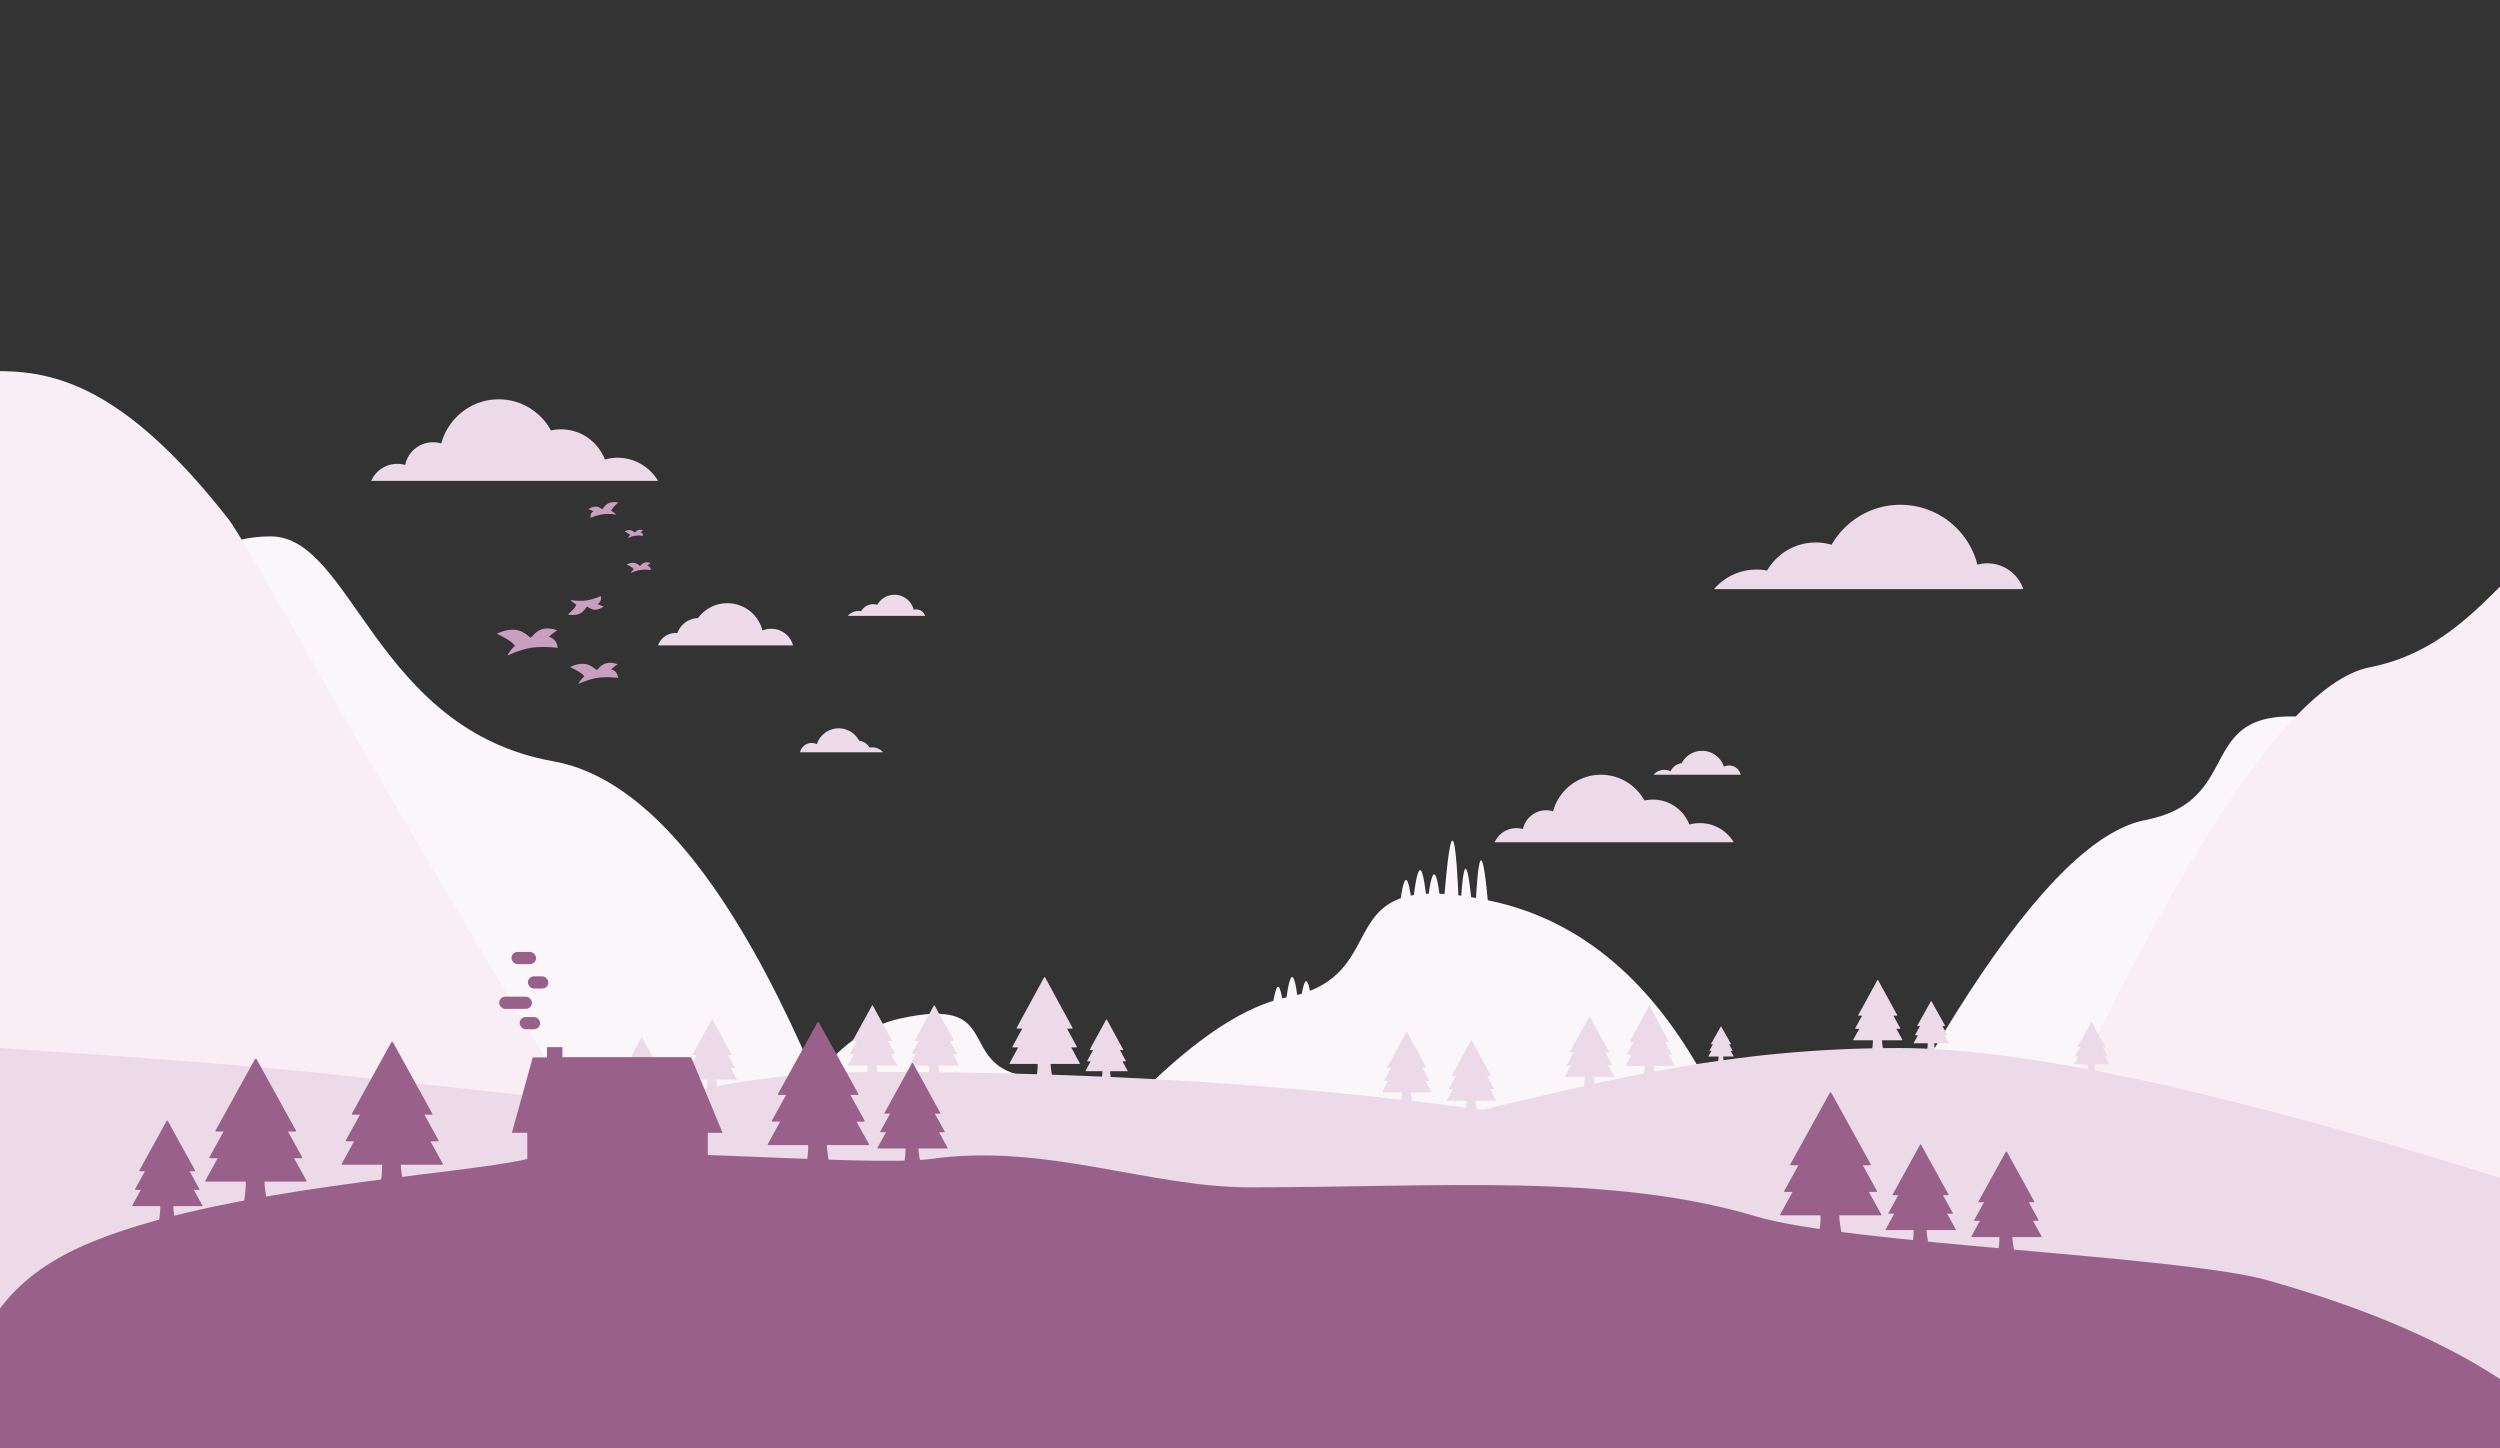 <svg xmlns="http://www.w3.org/2000/svg" width="1778" height="1030" style="background:#fff">
  <rect width="100%" height="100%" fill="#333333" stroke="none"/>
  <g fill="none" fill-rule="evenodd">
    <path fill="#FBF6F9" d="M192.453 381.469c58.181 0 74.174 137.367 201.114 159.972 98.33 17.51 190.035 180.364 275.113 488.559H2.332c6.57-432.354 69.944-648.531 190.121-648.531zM1671.438 515c-122.264-26.773-65.501 52.582-145.711 68.219-69.281 13.506-166.348 162.433-291.2 446.781h666.348c-34.08-317.301-110.56-488.968-229.437-515z"/>
    <path fill="#FBF6F9" d="M1049.737 638.66c1.042-17.874 2.245-26.811 3.609-26.811 1.405 0 2.993 9.48 4.764 28.44 1.094.228 2.203.465 3.328.711 118.878 26.032 194.326 155.699 226.343 389H621.434c120.9-190.853 215.649-296.93 284.248-318.232 1.12-6.613 2.218-9.92 3.295-9.92.98 0 1.948 2.737 2.905 8.21 1.037-.25 2.068-.48 3.093-.69 1.365-9.68 2.7-14.52 4.002-14.52 1.224 0 2.429 4.265 3.615 12.794 1.123-.3 2.214-.614 3.276-.942 1.055-5.9 2.092-8.851 3.11-8.851.894 0 1.778 2.278 2.652 6.834 40.56-16.025 31.715-54.284 64.562-65.812 1.29-8.681 2.551-13.022 3.785-13.022 1.14 0 2.262 3.696 3.37 11.087a63.242 63.242 0 0 1 2.202-.398c1.514-11.793 2.99-17.69 4.428-17.69 1.402 0 2.78 5.602 4.134 16.805a95.21 95.21 0 0 1 1.978-.08c1.325-9.15 2.621-13.724 3.888-13.724 1.27 0 2.519 4.589 3.748 13.767 1.188.045 2.404.108 3.65.188 2.112-25.303 3.979-37.955 5.602-37.955 1.644 0 3.053 12.964 4.228 38.894.668.083 1.344.17 2.027.26.923-12.77 1.96-19.154 3.114-19.154 1.185 0 2.5 6.738 3.944 20.215 1.13.188 2.28.386 3.447.595z"/>
    <path fill="#FBF6F9" d="M640.607 724.284c73.393-16.069 39.319 31.558 87.468 40.943 41.589 8.106 102.902 96.364 183.94 264.773h-400c14.367-188.187 57.23-290.092 128.592-305.716z"/>
    <path fill="#F9EEF5" d="M1833.895 381.469c-44.393 0-68.435 77.494-148.645 93.13-69.281 13.507-177.647 198.64-325.098 555.401H2026.5c-8.226-432.354-72.428-648.531-192.605-648.531zM.348 263.988c44.128 0 92.676 16.596 162.261 105.348 5.289 6.745 29.85 48.733 73.685 125.965C279.233 570.954 385.19 749.187 554.164 1030h-941.676C-237.114 519.326-107.828 263.988.348 263.988z"/>
    <g fill="#ECDAE8">
      <path d="M468 459a13.309 13.309 0 0 1 12.55-8.824c.418 0 .83.02 1.237.057a15.97 15.97 0 0 1 14.636-10.639A25.739 25.739 0 0 1 517.274 429c12.088 0 22.229 8.29 24.988 19.466a15.993 15.993 0 0 1 6.296-1.282c7.407 0 13.636 5.014 15.442 11.816h-96zM1063 599c2.628-5.905 8.55-10.022 15.433-10.022 1.627 0 3.2.23 4.689.66 1.61-7.64 8.394-13.376 16.519-13.376 1.706 0 3.353.253 4.906.724 4.07-14.974 17.769-25.986 34.041-25.986 13.34 0 24.951 7.4 30.945 18.318a27.982 27.982 0 0 1 5.997-.647c11.825 0 21.93 7.363 25.974 17.751 2.4-.673 4.93-1.033 7.545-1.033 10.184 0 19.091 5.46 23.951 13.611h-170zM264 342c3.153-7.135 10.259-12.11 18.52-12.11 1.952 0 3.84.278 5.626.797 1.933-9.232 10.074-16.162 19.823-16.162 2.048 0 4.024.306 5.887.874C318.74 297.306 335.18 284 354.706 284c16.008 0 29.941 8.943 37.133 22.134a33.356 33.356 0 0 1 7.197-.781c14.19 0 26.316 8.896 31.169 21.449a33.266 33.266 0 0 1 9.054-1.248c12.22 0 22.91 6.597 28.741 16.446H264zM569 535c.827-3.767 4.202-6.588 8.24-6.588 1.333 0 2.594.307 3.715.854 2.102-6.534 8.262-11.266 15.534-11.266 6.315 0 11.79 3.567 14.5 8.784a10.128 10.128 0 0 1 7.469 4.906c.61-.114 1.24-.174 1.882-.174 3.06 0 5.804 1.35 7.66 3.484h-59zM658 438c-.909-2.67-3.427-4.588-6.39-4.588a6.73 6.73 0 0 0-1.77.235C648.27 427.524 642.736 423 636.152 423c-5.235 0-9.806 2.86-12.25 7.111a9.966 9.966 0 0 0-2.822-.405c-3.686 0-6.907 2.002-8.643 4.984a10.015 10.015 0 0 0-1.862-.174A9.965 9.965 0 0 0 603 438h55zM1439 419c-3.635-10.677-13.706-18.353-25.562-18.353-2.449 0-4.821.328-7.077.941-6.287-24.493-28.417-42.588-54.753-42.588-20.942 0-39.225 11.442-48.997 28.446a39.864 39.864 0 0 0-11.29-1.622c-14.744 0-27.627 8.01-34.575 19.936a40.06 40.06 0 0 0-7.447-.695c-12.106 0-22.958 5.4-30.299 13.935h220zM1238 551c-.826-3.767-4.2-6.588-8.238-6.588a8.438 8.438 0 0 0-3.713.854c-2.101-6.534-8.26-11.266-15.53-11.266a16.311 16.311 0 0 0-14.495 8.784 10.122 10.122 0 0 0-7.914 5.756 10.126 10.126 0 0 0-4.453-1.024A10.12 10.12 0 0 0 1176 551h62z"/>
    </g>
    <g>
      <path fill="#ECDAE8" d="M452.652 787.539c42.718-14.473 96.681-25.18 174.184-25.18 152.357 0 294.857 8.974 427.5 26.92 87.797-20.443 174.288-43.927 296.32-43.927 88.719 0 231.167 30.773 427.344 92.32v196.867H0V745.352c107.781 7.112 185.74 13.264 233.879 18.453 79.895 8.612 152.816 16.628 218.773 23.734z"/>
      <path fill="#996189" d="M1835.984 1030c-44.28-50.313-118.924-90.185-223.93-119.617-60.974-17.09-297.883-25.657-363.156-45.266-103.338-31.043-227.465-20.672-359.898-20.672-71.88 0-145.282-31.56-226.496-20.257-46.283 6.44-237.938-12.076-287.098 0-45.903 11.275-221.656 20.257-315.695 61.476-62.693 27.48-89.815 75.591-81.367 144.336h1857.64z"/>
      <path fill="#ECDAE8" d="M459.474 780.82v.087c0 1.3.307 3.665.922 7.093h-7.988c.389-2.957.583-5.115.583-6.474 0-.215-.005-.45-.015-.706h-13.741a.235.235 0 0 1-.206-.348l4.277-7.812h-2.667a.235.235 0 0 1-.207-.348l4.902-8.95h-2.59a.235.235 0 0 1-.206-.349l13.596-24.826a.353.353 0 0 1 .619 0l13.596 24.826a.235.235 0 0 1-.206.349h-2.547l4.902 8.95a.235.235 0 0 1-.207.348h-2.597l4.277 7.812a.235.235 0 0 1-.206.348h-14.29zM509.474 767.82v.087c0 1.3.307 3.665.922 7.093h-7.988c.389-2.957.583-5.115.583-6.474 0-.215-.005-.45-.015-.706h-13.741a.235.235 0 0 1-.206-.348l4.277-7.812h-2.667a.235.235 0 0 1-.207-.348l4.902-8.95h-2.59a.235.235 0 0 1-.206-.349l13.596-24.826a.353.353 0 0 1 .619 0l13.596 24.826a.235.235 0 0 1-.206.349h-2.547l4.902 8.95a.235.235 0 0 1-.207.348h-2.597l4.277 7.812a.235.235 0 0 1-.206.348h-14.29zM623.474 757.82v.087c0 1.3.307 3.665.922 7.093h-7.988c.389-2.957.583-5.115.583-6.474 0-.215-.005-.45-.015-.706h-13.741a.235.235 0 0 1-.206-.348l4.277-7.812h-2.667a.235.235 0 0 1-.207-.348l4.902-8.95h-2.59a.235.235 0 0 1-.206-.349l13.596-24.826a.353.353 0 0 1 .619 0l13.596 24.826a.235.235 0 0 1-.206.349h-2.547l4.902 8.95a.235.235 0 0 1-.207.348h-2.597l4.277 7.812a.235.235 0 0 1-.206.348h-14.29zM667.474 757.82v.087c0 1.3.307 3.665.922 7.093h-7.988c.389-2.957.583-5.115.583-6.474 0-.215-.005-.45-.015-.706h-13.741a.235.235 0 0 1-.206-.348l4.277-7.812h-2.667a.235.235 0 0 1-.207-.348l4.902-8.95h-2.59a.235.235 0 0 1-.206-.349l13.596-24.826a.353.353 0 0 1 .619 0l13.596 24.826a.235.235 0 0 1-.206.349h-2.547l4.902 8.95a.235.235 0 0 1-.207.348h-2.597l4.277 7.812a.235.235 0 0 1-.206.348h-14.29zM747.25 756.66l-.001.126c0 1.873.439 5.278 1.317 10.214h-11.412c.555-4.258.833-7.366.833-9.322 0-.31-.007-.65-.02-1.017h-19.63a.339.339 0 0 1-.297-.5l6.112-11.25h-3.809a.339.339 0 0 1-.297-.5l7.003-12.89h-3.698a.339.339 0 0 1-.297-.5l19.419-35.744a.508.508 0 0 1 .893 0l19.419 35.743a.339.339 0 0 1-.298.5h-3.636l7.003 12.89a.339.339 0 0 1-.297.501h-3.709l6.112 11.25a.339.339 0 0 1-.298.5h-20.413zM789.55 761.825v.075c0 1.119.263 3.152.79 6.1h-6.848c.334-2.543.5-4.399.5-5.568 0-.185-.004-.387-.012-.607h-11.777a.203.203 0 0 1-.178-.3l3.666-6.717h-2.284a.203.203 0 0 1-.179-.3l4.201-7.697h-2.217a.203.203 0 0 1-.179-.3l11.651-21.346a.305.305 0 0 1 .535 0l11.65 21.345a.203.203 0 0 1-.178.301h-2.18l4.2 7.696a.203.203 0 0 1-.178.301h-2.224l3.666 6.717a.203.203 0 0 1-.179.3H789.55zM1133.474 765.82v.087c0 1.3.307 3.665.922 7.093h-7.988c.389-2.957.583-5.115.583-6.474 0-.215-.005-.45-.015-.706h-13.741a.235.235 0 0 1-.206-.348l4.277-7.812h-2.667a.235.235 0 0 1-.207-.348l4.902-8.95h-2.59a.235.235 0 0 1-.206-.349l13.596-24.826a.353.353 0 0 1 .619 0l13.596 24.826a.235.235 0 0 1-.206.349h-2.547l4.902 8.95a.235.235 0 0 1-.207.348h-2.597l4.277 7.812a.235.235 0 0 1-.206.348h-14.29zM1176.077 758c.018 1.33.326 3.663.923 7h-8c.39-2.97.584-5.136.584-6.5 0-.156-.002-.323-.007-.5h-13.18a.235.235 0 0 1-.207-.348l4.185-7.652h-2.983a.235.235 0 0 1-.208-.346L1161.8 741h-2.406a.235.235 0 0 1-.207-.347l13.502-25.076a.353.353 0 0 1 .622 0l13.502 25.076a.235.235 0 0 1-.207.347h-2.406l4.616 8.654a.235.235 0 0 1-.208.346h-1.983l4.185 7.652a.235.235 0 0 1-.207.348h-14.526zM1338.474 739.82v.087c0 1.3.307 3.665.922 7.093h-7.988c.389-2.957.583-5.115.583-6.474 0-.215-.005-.45-.015-.706h-13.741a.235.235 0 0 1-.206-.348l4.277-7.812h-2.667a.235.235 0 0 1-.207-.348l4.902-8.95h-2.59a.235.235 0 0 1-.206-.349l13.596-24.826a.353.353 0 0 1 .619 0l13.596 24.826a.235.235 0 0 1-.206.349h-2.547l4.902 8.95a.235.235 0 0 1-.207.348h-2.597l4.277 7.812a.235.235 0 0 1-.206.348h-14.29zM1375.625 741.974v.06c0 .911.219 2.567.658 4.966h-5.706c.278-2.07.417-3.58.417-4.532 0-.15-.004-.315-.01-.494h-9.82a.165.165 0 0 1-.143-.245l3.055-5.467h-1.908a.165.165 0 0 1-.144-.245l3.5-6.264h-1.852a.165.165 0 0 1-.144-.245l9.716-17.387a.247.247 0 0 1 .431 0l9.716 17.387a.165.165 0 0 1-.143.245h-1.822l3.5 6.264a.165.165 0 0 1-.144.245h-1.858l3.055 5.467a.165.165 0 0 1-.144.245h-10.21zM1489.625 756.974v.06c0 .911.219 2.567.658 4.966h-5.706c.278-2.07.417-3.58.417-4.532 0-.15-.004-.315-.01-.494h-9.82a.165.165 0 0 1-.143-.245l3.055-5.467h-1.908a.165.165 0 0 1-.144-.245l3.5-6.264h-1.852a.165.165 0 0 1-.144-.245l9.716-17.387a.247.247 0 0 1 .431 0l9.716 17.387a.165.165 0 0 1-.143.245h-1.822l3.5 6.264a.165.165 0 0 1-.144.245h-1.858l3.055 5.467a.165.165 0 0 1-.144.245h-10.21zM1003.474 776.82v.087c0 1.3.307 3.665.922 7.093h-7.988c.389-2.957.583-5.115.583-6.474 0-.215-.005-.45-.015-.706h-13.741a.235.235 0 0 1-.206-.348l4.277-7.812h-2.667a.235.235 0 0 1-.207-.348l4.902-8.95h-2.59a.235.235 0 0 1-.206-.349l13.596-24.826a.353.353 0 0 1 .619 0l13.596 24.826a.235.235 0 0 1-.206.349h-2.547l4.902 8.95a.235.235 0 0 1-.207.348h-2.597l4.277 7.812a.235.235 0 0 1-.206.348h-14.29zM1049.474 782.82v.087c0 1.3.307 3.665.922 7.093h-7.988c.389-2.957.583-5.115.583-6.474 0-.215-.005-.45-.015-.706h-13.741a.235.235 0 0 1-.206-.348l4.277-7.812h-2.667a.235.235 0 0 1-.207-.348l4.902-8.95h-2.59a.235.235 0 0 1-.206-.349l13.596-24.826a.353.353 0 0 1 .619 0l13.596 24.826a.235.235 0 0 1-.206.349h-2.547l4.902 8.95a.235.235 0 0 1-.207.348h-2.597l4.277 7.812a.235.235 0 0 1-.206.348h-14.29zM1225.53 751.41v.043c0 .65.158 1.833.474 3.547h-4.109c.2-1.479.3-2.558.3-3.237 0-.108-.002-.225-.007-.353h-7.07a.118.118 0 0 1-.103-.175l2.2-3.905h-1.375a.118.118 0 0 1-.103-.175l2.52-4.474h-1.334a.118.118 0 0 1-.103-.176l6.997-12.421a.176.176 0 0 1 .308 0l6.997 12.421a.118.118 0 0 1-.103.176h-1.313l2.52 4.474a.118.118 0 0 1-.102.175h-1.339l2.2 3.905a.118.118 0 0 1-.103.175h-7.352z"/>
      <g fill="#996189">
        <path d="M491.63 752.023H389.197l10.068 53.618h114.637z"/>
        <path d="M375.001 804.733v28.997h128.4v-28.996zM389.001 744.733v14H400v-14z"/>
        <path d="M378.895 752.023h111.87l-7.818 53.618H364.055z"/>
      </g>
      <g fill="#996189" transform="translate(355 677)">
        <rect width="14.583" height="8.684" x="14.583" y="46.316" rx="4.342"/>
        <rect width="23.333" height="8.684" y="31.842" rx="4.342"/>
        <rect width="14.583" height="8.684" x="20.417" y="17.368" rx="4.342"/>
        <rect width="17.5" height="8.684" x="8.75" rx="4.342"/>
      </g>
      <g fill="#996189">
        <path d="M188.119 840.353l-.001.177c0 2.654.632 7.477 1.897 14.47H173.58c.8-6.033 1.2-10.435 1.2-13.207 0-.439-.01-.92-.03-1.44H146.48a.48.48 0 0 1-.42-.712l8.799-15.934h-5.491a.48.48 0 0 1-.42-.712l10.082-18.257h-5.33a.48.48 0 0 1-.42-.712l27.973-50.657a.72.72 0 0 1 1.26 0l27.975 50.657a.48.48 0 0 1-.42.712h-5.242l10.082 18.257a.48.48 0 0 1-.42.712h-5.347l8.8 15.934a.48.48 0 0 1-.421.712h-29.401zM285.119 828.353l-.001.177c0 2.654.632 7.477 1.897 14.47H270.58c.8-6.033 1.2-10.435 1.2-13.207 0-.439-.01-.92-.03-1.44H243.48a.48.48 0 0 1-.42-.712l8.799-15.934h-5.491a.48.48 0 0 1-.42-.712l10.082-18.257h-5.33a.48.48 0 0 1-.42-.712l27.973-50.657a.72.72 0 0 1 1.26 0l27.975 50.657a.48.48 0 0 1-.42.712h-5.242l10.082 18.257a.48.48 0 0 1-.42.712h-5.347l8.8 15.934a.48.48 0 0 1-.421.712h-29.401zM588.119 814.353l-.001.177c0 2.654.632 7.477 1.897 14.47H573.58c.8-6.033 1.2-10.435 1.2-13.207 0-.439-.01-.92-.03-1.44H546.48a.48.48 0 0 1-.42-.712l8.799-15.934h-5.491a.48.48 0 0 1-.42-.712l10.082-18.257h-5.33a.48.48 0 0 1-.42-.712l27.973-50.657a.72.72 0 0 1 1.26 0l27.975 50.657a.48.48 0 0 1-.42.712h-5.242l10.082 18.257a.48.48 0 0 1-.42.712h-5.347l8.8 15.934a.48.48 0 0 1-.421.712h-29.401zM653.25 816.804l-.001.124c0 1.847.439 5.205 1.317 10.072h-11.412c.555-4.2.833-7.263.833-9.193 0-.306-.007-.64-.02-1.003h-19.63a.336.336 0 0 1-.294-.498l6.109-11.088h-3.81a.336.336 0 0 1-.294-.498l7-12.707h-3.697a.336.336 0 0 1-.295-.498l19.422-35.251a.504.504 0 0 1 .883 0l19.421 35.251a.336.336 0 0 1-.294.498h-3.637l7 12.707a.336.336 0 0 1-.294.498h-3.709l6.11 11.088a.336.336 0 0 1-.295.498h-20.414zM1308.119 864.353l-.001.177c0 2.654.632 7.477 1.897 14.47h-16.434c.8-6.033 1.2-10.435 1.2-13.207 0-.439-.01-.92-.03-1.44h-28.271a.48.48 0 0 1-.42-.712l8.799-15.934h-5.491a.48.48 0 0 1-.42-.712l10.082-18.257h-5.33a.48.48 0 0 1-.42-.712l27.973-50.657a.72.72 0 0 1 1.26 0l27.975 50.657a.48.48 0 0 1-.42.712h-5.242l10.082 18.257a.48.48 0 0 1-.42.712h-5.347l8.8 15.934a.48.48 0 0 1-.421.712h-29.401zM1370.25 874.804l-.002.124c0 1.847.44 5.205 1.318 10.072h-11.412c.555-4.2.833-7.263.833-9.193 0-.306-.007-.64-.02-1.003h-19.63a.336.336 0 0 1-.294-.498l6.109-11.088h-3.81a.336.336 0 0 1-.294-.498l7-12.707h-3.697a.336.336 0 0 1-.295-.498l19.422-35.251a.504.504 0 0 1 .883 0l19.421 35.251a.336.336 0 0 1-.294.498h-3.637l7 12.707a.336.336 0 0 1-.294.498h-3.709l6.11 11.088a.336.336 0 0 1-.295.498h-20.414zM1431.25 879.804l-.002.124c0 1.847.44 5.205 1.318 10.072h-11.412c.555-4.2.833-7.263.833-9.193 0-.306-.007-.64-.02-1.003h-19.63a.336.336 0 0 1-.294-.498l6.109-11.088h-3.81a.336.336 0 0 1-.294-.498l7-12.707h-3.697a.336.336 0 0 1-.295-.498l19.422-35.251a.504.504 0 0 1 .883 0l19.421 35.251a.336.336 0 0 1-.294.498h-3.637l7 12.707a.336.336 0 0 1-.294.498h-3.709l6.11 11.088a.336.336 0 0 1-.295.498h-20.414zM123.25 857.804l-.002.124c0 1.847.44 5.205 1.318 10.072h-11.412c.555-4.2.833-7.263.833-9.193 0-.306-.007-.64-.02-1.003h-19.63a.336.336 0 0 1-.294-.498l6.109-11.088h-3.81a.336.336 0 0 1-.294-.498l7-12.707h-3.697a.336.336 0 0 1-.295-.498l19.422-35.251a.504.504 0 0 1 .883 0l19.421 35.251a.336.336 0 0 1-.294.498h-3.637l7 12.707a.336.336 0 0 1-.294.498h-3.709l6.11 11.088a.336.336 0 0 1-.295.498h-20.414z"/>
      </g>
    </g>
    <g fill="#CA9EBE">
      <path d="M360.826 466.223c6.657-3.032 12.494-4.901 17.51-5.606 5.017-.705 11.12-.666 18.31.117-.778-6.75-5.902-9.46-15.37-8.13-9.47 1.33-16.286 5.87-20.45 13.62z"/>
      <path d="M353.327 450.672c7.34-3.352 13.402-3.757 18.185-1.213 4.783 2.544 8.005 5.958 9.667 10.242l-14.125 1.985c-.24-1.702-1.319-3.333-3.239-4.893-1.92-1.56-5.415-3.601-10.488-6.121z"/>
      <path d="M396.277 448.228c-6.61-2.287-11.862-1.549-15.759 2.215-3.896 3.763-5.803 6.747-5.72 8.952l12.09-1.699c1.425-2.313 2.652-3.987 3.679-5.023 1.027-1.035 2.93-2.517 5.71-4.445z"/>
      <g>
        <path d="M411.294 486.434c5.267-2.372 9.884-3.836 13.85-4.393 3.967-.558 8.791-.539 14.473.058-.603-5.251-4.648-7.35-12.135-6.298-7.488 1.052-12.884 4.597-16.188 10.633z"/>
        <path d="M405.394 474.348c5.808-2.622 10.6-2.947 14.376-.976 3.776 1.97 6.317 4.62 7.623 7.951l-11.169 1.57c-.186-1.324-1.036-2.591-2.55-3.802-1.516-1.21-4.275-2.792-8.28-4.743z"/>
        <path d="M439.347 472.37c-5.22-1.768-9.373-1.184-12.46 1.751-3.087 2.935-4.6 5.26-4.538 6.975l9.56-1.343c1.13-1.802 2.103-3.107 2.917-3.915.814-.807 2.32-1.963 4.521-3.468z"/>
      </g>
      <g>
        <path d="M405.66 426.729c4.376.666 8.081.786 11.115.36 3.033-.426 6.573-1.472 10.62-3.136.679 4.096-1.844 6.547-7.57 7.352-5.725.804-10.447-.72-14.165-4.576z"/>
        <path d="M403.908 437.123c4.827.74 8.417-.039 10.77-2.334 2.354-2.296 3.654-4.842 3.902-7.638l-8.54 1.2c.145 1.04-.209 2.18-1.063 3.418-.854 1.239-2.544 3.023-5.069 5.354z"/>
        <path d="M429.276 431.362c-3.458 2.451-6.634 2.898-9.529 1.34-2.895-1.559-4.503-2.993-4.824-4.302l7.31-1.028c1.216 1.12 2.21 1.899 2.98 2.335.77.437 2.124.988 4.063 1.655z"/>
      </g>
      <g>
        <path d="M438.254 365.987c-3.662-.55-6.762-.648-9.3-.291-2.54.356-5.502 1.229-8.89 2.616-.565-3.407 1.548-5.447 6.34-6.12 4.791-.674 8.741.591 11.85 3.795z"/>
        <path d="M439.727 357.341c-4.038-.611-7.043.038-9.014 1.95-1.97 1.91-3.06 4.03-3.27 6.355l7.147-1.005c-.121-.865.176-1.813.891-2.843.716-1.031 2.131-2.517 4.246-4.457z"/>
        <path d="M418.496 362.15c2.895-2.04 5.553-2.414 7.974-1.12 2.421 1.294 3.766 2.485 4.034 3.574l-6.118.86c-1.017-.93-1.847-1.577-2.492-1.94-.644-.362-1.777-.82-3.398-1.373z"/>
        <g>
          <path d="M448.59 407.55c2.665-1.203 5.001-1.946 7.009-2.228 2.007-.282 4.448-.27 7.324.034-.307-2.668-2.355-3.736-6.143-3.204-3.789.533-6.519 2.332-8.19 5.398z"/>
          <path d="M445.601 401.407c2.939-1.33 5.364-1.494 7.275-.492 1.912 1.003 3.199 2.35 3.86 4.043l-5.651.794c-.095-.672-.525-1.317-1.292-1.932-.767-.616-2.164-1.42-4.192-2.413z"/>
          <path d="M462.784 400.412c-2.643-.9-4.744-.604-6.306.886-1.56 1.49-2.326 2.672-2.294 3.543l4.837-.68c.572-.915 1.064-1.578 1.475-1.988.412-.41 1.174-.997 2.288-1.761z"/>
        </g>
        <g>
          <path d="M446.493 382.696c2.035-.938 3.82-1.514 5.355-1.73 1.535-.216 3.403-.2 5.604.048-.242-2.096-1.812-2.941-4.71-2.534-2.896.407-4.98 1.812-6.25 4.216z"/>
          <path d="M444.188 377.863c2.244-1.037 4.1-1.158 5.565-.366 1.465.793 2.453 1.855 2.965 3.187l-4.322.607c-.074-.529-.406-1.036-.994-1.522-.589-.485-1.66-1.12-3.214-1.906z"/>
          <path d="M457.331 377.131c-2.024-.714-3.631-.488-4.821.678s-1.772 2.09-1.745 2.776l3.699-.52c.435-.718.809-1.237 1.123-1.557.313-.321.895-.78 1.744-1.377z"/>
        </g>
      </g>
    </g>
  </g>
</svg>
